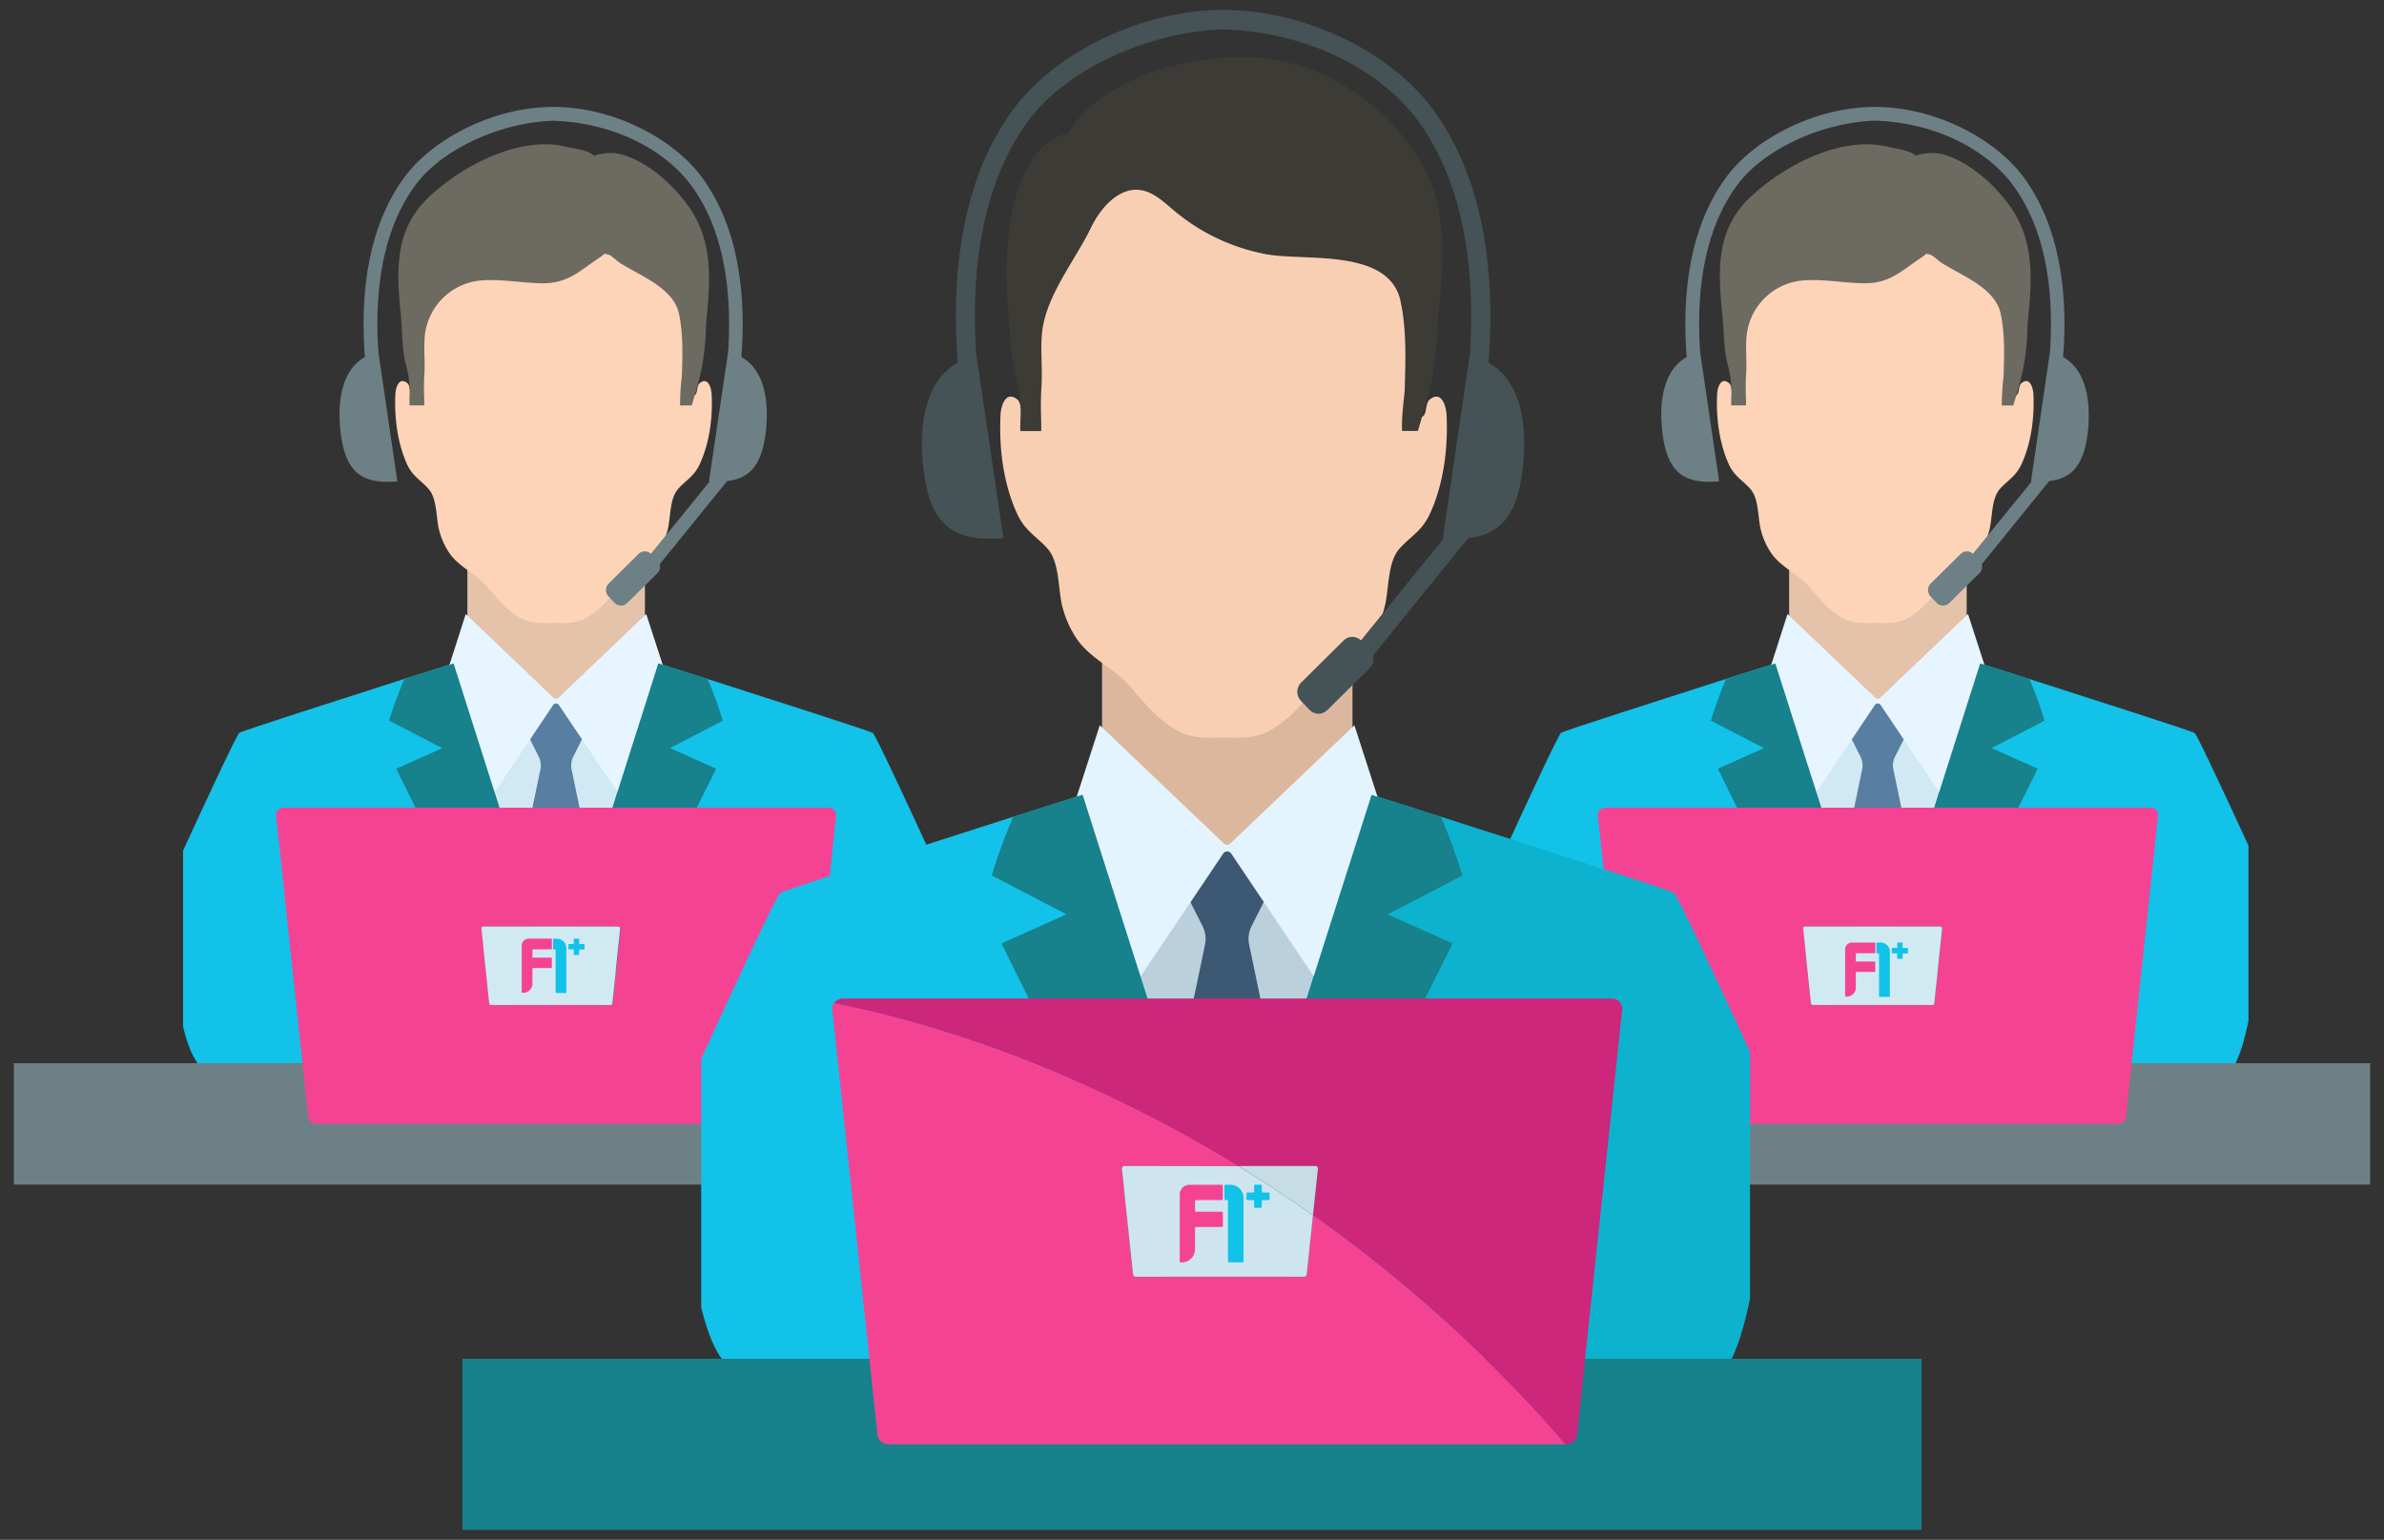 <svg id="Layer_1" data-name="Layer 1" xmlns="http://www.w3.org/2000/svg" viewBox="0 0 612 395.31"><rect x="0" y="0" width="612" height="395.31" fill="#333333" stroke="none"/><defs><style>.cls-1{fill:#e5c2aa;}.cls-2{fill:#fdd4b8;}.cls-3{fill:#6d6a62;}.cls-4{fill:#d1e9f5;}.cls-5{fill:#587ea2;}.cls-6{fill:#12c2e9;}.cls-7{fill:#e6f5ff;}.cls-8{fill:#17818c;}.cls-9{fill:#6d8086;}.cls-10{fill:#f54394;}.cls-11{fill:#d1eaf2;}.cls-12{fill:#dbb79e;}.cls-13{fill:#f9cfb3;}.cls-14{fill:#3d3b36;}.cls-15{fill:#bad1dd;}.cls-16{fill:#3d5872;}.cls-17{fill:#0db3ce;}.cls-18{fill:#e4f4ff;}.cls-19{fill:#455256;}.cls-20{fill:#cc277a;}.cls-21{fill:#cee5ef;}.cls-22{fill:#c7dde5;}</style></defs><title>tuvan</title><g id="_1" data-name="1"><polygon class="cls-1" points="119.98 142.9 119.98 145.3 119.98 165.18 144.81 189.26 152.72 179.8 165.56 164.46 165.56 140.02 119.98 142.9"/><path class="cls-2" d="M182.68,101.2c-.08-1.68-.94-4.51-3-2.89-.94.74-.48,2.55-1.35,3.15-2.11,1.47-2.32-1.84-2.46-3.3-.53-5.56,1.83-10.9,1.2-16.35-.87-7.61-7.6-12.78-13.93-15.35a30.85,30.85,0,0,0-21-.16,30.88,30.88,0,0,0-21,.16C114.71,69,108,74.2,107.11,81.81c-.63,5.45,1.73,10.79,1.2,16.35-.14,1.46-.35,4.77-2.46,3.3-.87-.6-.41-2.41-1.35-3.15-2.07-1.62-2.93,1.21-3,2.89-.29,6,.53,12.54,3,18,1.46,3.15,3.49,4,5.52,6.33,2.26,2.52,1.88,7.48,2.72,10.62a19,19,0,0,0,2.61,5.81c2.5,3.64,6.85,5.34,9.7,8.64,2.68,3.11,5.16,6.2,8.84,8.2,2.22,1.2,5.31,1.22,8.17,1.08,2.84.14,5.94.12,8.16-1.08,3.68-2,6.16-5.09,8.83-8.2,2.86-3.3,7.21-5,9.71-8.64a18.93,18.93,0,0,0,2.6-5.81c.85-3.14.47-8.1,2.72-10.62,2-2.28,4.07-3.18,5.53-6.33C182.15,113.74,183,107.2,182.68,101.2Z"/><path class="cls-3" d="M104.23,93.68a26.18,26.18,0,0,1,.88,8.64c0,.42,0,1.07,0,1.76h3.78a20.34,20.34,0,0,0,0-2.13,62.28,62.28,0,0,1,.08-6.41c.15-3.08-.2-6.23.08-9.29A15.88,15.88,0,0,1,123.48,72c5.31-.44,10.62.71,15.93.72,6.57,0,9.53-3.32,14.71-6.73,1.39-.92.56-1,2-.64.95.26,2.15,1.61,3,2.13,4.92,3.19,13.76,6.35,15.18,13.06,1.12,5.28.89,10.67.75,16a61.29,61.29,0,0,0-.47,7.55h3c.95-3.24,2.21-7.65,2.52-9.35,1.25-6.81,1-9.81,1.25-12.71,1.07-10.29,1.61-20.13-4.39-28.76-6.42-9.23-15.93-14.62-21-13.94-.28,0-3.72.36-3.29.78-1.81-1.72-5-1.84-7.22-2.41-11.93-3-27,4.83-35.68,13.2-9.14,8.84-7.79,20.21-6.76,31.13C103.27,85.82,103.23,90,104.23,93.68Z"/><path class="cls-4" d="M120,207.35c-.16-1.76,21.84-26.19,21.84-26.19h2.81l20.93,24.67-21.85,61.76Z"/><path class="cls-5" d="M154.18,233.25l-7.44-35.68a5.12,5.12,0,0,1,.44-3.34l2.82-5.62a.93.93,0,0,0-.19-1l-3.26-3.42a9.05,9.05,0,0,1-2.06-2.52c-.31-.74-1.15-2.37-2.13-1.67a7.8,7.8,0,0,0-1.71,2.36,20.49,20.49,0,0,1-2.08,2.19l-2.92,3.06a1,1,0,0,0-.19,1l2.83,5.62a5.12,5.12,0,0,1,.43,3.34l-7.44,35.68a.91.91,0,0,0,0,.54l10.3,28a1.5,1.5,0,0,0,2.22,0l10.31-28A.9.9,0,0,0,154.18,233.25Z"/><path class="cls-6" d="M141.42,255l-17-59.82-7.17-25.16-.76.25-12.65,4c-16.29,5.22-41.7,13.37-42.39,13.85S52.23,207,47,218.35v45.23c1.09,4.51,2.52,8.1,4.26,10,21.86,23.22,79.65,22.2,90.59,23.63Z"/><path class="cls-6" d="M237.9,217.08c-5.26-11.43-13.17-28.44-13.83-28.91s-26.11-8.63-42.4-13.85l-12.64-4-.78-.25-10,34.06L142.42,258v.52l-1-3.5.42,42.14.58.08c4.89-.38,78.24-.08,91.83-23.71,1.37-2.37,2.62-6.5,3.65-11.47Z"/><path class="cls-7" d="M165.9,157.64l-22.56,21.51a.88.88,0,0,1-1.22,0l-22.56-21.51-5,15.61,9.75,34.1L142,181a.89.89,0,0,1,1.48,0l17.73,26.34,9.75-34.1Z"/><path class="cls-8" d="M172,192.06l11.85,5.29-41.38,82.79-40.74-82.79,11.82-5.29L99.89,185a110.33,110.33,0,0,1,3.9-10.67l12.65-4,7.93,24.91L130.68,215l11.38,39.53L154.78,215l3.47-10.88L169,170.3l12.64,4A104.64,104.64,0,0,1,185.56,185Z"/><polygon class="cls-9" points="269.12 272.94 3.57 272.94 3.57 272.94 3.57 292.82 3.57 304.1 269.12 304.1 269.13 304.1 269.13 292.82 269.13 272.94 269.12 272.94"/><path class="cls-10" d="M212.66,207.35H72.87a2,2,0,0,0-1.72.9,1.72,1.72,0,0,0-.26,1.14l8.24,77.54a2,2,0,0,0,2.1,1.59H204.32a2.06,2.06,0,0,0,2.09-1.59l8.23-77.54A1.89,1.89,0,0,0,212.66,207.35Zm-55.45,50.26a.51.51,0,0,1-.52.4H126.16a.5.5,0,0,1-.52-.4l-2-19.24a.46.46,0,0,1,.49-.5h34.68a.45.45,0,0,1,.49.5l-.89,8.44Z"/><path class="cls-11" d="M158.76,237.87H124.08a.46.46,0,0,0-.49.5l2,19.24a.5.5,0,0,0,.52.4h30.53a.51.51,0,0,0,.52-.4l1.15-10.8.89-8.44A.45.45,0,0,0,158.76,237.87Z"/><path class="cls-9" d="M190.31,91.67c1.1-14,0-32.38-10.11-46.14-7.38-10-22.75-18.08-38.21-18.08-15.13,0-30.82,8.05-38.19,18.08C93.69,59.29,92.57,77.65,93.69,91.67c-5.77,3.16-7.3,11.09-6.19,19.76,1.32,10.19,5.78,12.9,14.5,12.15L97.14,90.44h0c-.93-13.32.26-30.34,9.44-42.82C113.25,38.48,128,31.49,142,31c15.66.51,28.75,7.5,35.47,16.65,9.17,12.48,10.36,29.5,9.43,42.82h0L182,123.58l.2,0-15.11,18.6a2.25,2.25,0,0,0-3.13,0l-7.74,7.66a2.37,2.37,0,0,0,0,3.29l1.58,1.66a2.26,2.26,0,0,0,3.23,0l7.74-7.65a2.35,2.35,0,0,0,.59-2.3l17.32-21.36c5.71-.61,8.8-4,9.86-12.15C197.6,102.76,196.08,94.83,190.31,91.67Z"/><polygon class="cls-1" points="459.29 142.9 459.29 145.3 459.29 165.18 484.12 189.26 492.03 179.8 504.87 164.46 504.87 140.02 459.29 142.9"/><path class="cls-2" d="M522,101.2c-.08-1.68-.94-4.51-3-2.89-.94.74-.48,2.55-1.35,3.15-2.11,1.47-2.32-1.84-2.46-3.3-.53-5.56,1.83-10.9,1.2-16.35-.87-7.61-7.6-12.78-13.93-15.35a30.88,30.88,0,0,0-21.05-.16,30.85,30.85,0,0,0-21,.16C454,69,447.29,74.2,446.42,81.81c-.64,5.45,1.73,10.79,1.2,16.35-.14,1.46-.35,4.77-2.46,3.3-.87-.6-.41-2.41-1.35-3.15-2.07-1.62-2.93,1.21-3,2.89-.29,6,.53,12.54,3,18,1.46,3.15,3.49,4,5.53,6.33,2.25,2.52,1.87,7.48,2.72,10.62a18.7,18.7,0,0,0,2.6,5.81c2.5,3.64,6.85,5.34,9.71,8.64,2.67,3.11,5.15,6.2,8.83,8.2,2.22,1.2,5.32,1.22,8.16,1.08,2.86.14,5.95.12,8.17-1.08,3.68-2,6.16-5.09,8.84-8.2,2.85-3.3,7.2-5,9.7-8.64a19,19,0,0,0,2.61-5.81c.84-3.14.46-8.1,2.72-10.62,2-2.28,4.06-3.18,5.52-6.33C521.46,113.74,522.28,107.2,522,101.2Z"/><path class="cls-3" d="M443.54,93.68a26.18,26.18,0,0,1,.88,8.64c0,.42,0,1.07,0,1.76h3.78a17.9,17.9,0,0,0,0-2.13,62.28,62.28,0,0,1,.08-6.41c.16-3.08-.2-6.23.09-9.29A15.87,15.87,0,0,1,462.79,72c5.31-.44,10.62.71,15.93.72,6.57,0,9.53-3.32,14.71-6.73,1.39-.92.56-1,2-.64.94.26,2.15,1.61,3,2.13,4.92,3.19,13.75,6.35,15.17,13.06,1.12,5.28.89,10.67.75,16a63.39,63.39,0,0,0-.47,7.55h2.95c1-3.24,2.21-7.65,2.53-9.35,1.24-6.81.94-9.81,1.25-12.71,1.06-10.29,1.61-20.13-4.4-28.76-6.42-9.23-15.93-14.62-21-13.94-.29,0-3.73.36-3.3.78-1.81-1.72-5-1.84-7.22-2.41-11.93-3-27,4.83-35.67,13.2-9.15,8.84-7.8,20.21-6.77,31.13C442.58,85.82,442.54,90,443.54,93.68Z"/><path class="cls-4" d="M459.29,207.35c-.16-1.76,21.84-26.19,21.84-26.19h2.81l20.93,24.67L483,267.59Z"/><path class="cls-5" d="M493.49,233.25l-7.43-35.68a5.06,5.06,0,0,1,.43-3.34l2.83-5.62a1,1,0,0,0-.2-1l-3.26-3.42a9.23,9.23,0,0,1-2.06-2.52c-.31-.74-1.15-2.37-2.13-1.67s-1.14,1.55-1.7,2.36a20.58,20.58,0,0,1-2.09,2.19c-1,1-1.94,2-2.92,3.06a.93.93,0,0,0-.18,1l2.82,5.62a5.19,5.19,0,0,1,.43,3.34l-7.44,35.68a1,1,0,0,0,0,.54l10.31,28a.84.84,0,0,0,1.12.49.82.82,0,0,0,1.1-.49l10.31-28A.83.83,0,0,0,493.49,233.25Z"/><path class="cls-6" d="M480.73,255l-17-59.82-7.17-25.16-.77.25-12.65,4c-16.29,5.22-41.7,13.37-42.39,13.85s-9.17,18.8-14.41,30.18v45.23c1.09,4.51,2.52,8.1,4.26,10,21.86,23.22,79.65,22.2,90.59,23.63Z"/><path class="cls-6" d="M577.21,217.08c-5.26-11.43-13.16-28.44-13.83-28.91s-26.11-8.63-42.4-13.85l-12.64-4-.78-.25-10,34.06L481.73,258v.52l-1-3.5.42,42.14.58.08c4.89-.38,78.24-.08,91.84-23.71,1.37-2.37,2.61-6.5,3.64-11.47Z"/><path class="cls-7" d="M505.21,157.64l-22.56,21.51a.86.86,0,0,1-1.21,0l-22.57-21.51-5,15.61,9.75,34.1L481.3,181a.89.89,0,0,1,1.48,0l17.73,26.34,9.75-34.1Z"/><path class="cls-8" d="M511.26,192.06l11.85,5.29-41.38,82.79L441,197.35l11.83-5.29L439.2,185a110.33,110.33,0,0,1,3.9-10.67l12.65-4,7.94,24.91L470,215l11.38,39.53L494.09,215l3.47-10.88,10.78-33.81,12.64,4A104.64,104.64,0,0,1,524.87,185Z"/><polygon class="cls-9" points="608.43 272.94 342.88 272.94 342.88 292.82 342.88 304.1 608.43 304.1 608.43 292.82 608.43 272.94"/><path class="cls-10" d="M552,207.35H412.19a2,2,0,0,0-1.73.9,1.84,1.84,0,0,0-.26,1.14l8.24,77.54a2,2,0,0,0,2.1,1.59H543.63a2.06,2.06,0,0,0,2.09-1.59L554,209.39A1.88,1.88,0,0,0,552,207.35Zm-55.45,50.26a.5.5,0,0,1-.52.4H465.47a.53.53,0,0,1-.53-.4l-2-19.24a.46.46,0,0,1,.5-.5h34.68a.46.46,0,0,1,.49.5l-.9,8.44Z"/><path class="cls-11" d="M498.08,237.87H463.4a.46.46,0,0,0-.5.5l2,19.24a.53.53,0,0,0,.53.4H496a.5.5,0,0,0,.52-.4l1.15-10.8.9-8.44A.46.46,0,0,0,498.08,237.87Z"/><path class="cls-9" d="M529.62,91.67c1.1-14,0-32.38-10.11-46.14-7.38-10-22.75-18.08-38.21-18.08-15.13,0-30.82,8.05-38.19,18.08C433,59.29,431.88,77.65,433,91.67c-5.77,3.16-7.3,11.09-6.19,19.76,1.32,10.19,5.78,12.9,14.51,12.15l-4.87-33.14h0c-.93-13.32.26-30.34,9.43-42.82,6.72-9.15,21.47-16.14,35.46-16.65,15.66.51,28.75,7.5,35.47,16.65,9.17,12.48,10.36,29.5,9.43,42.82h0l-4.86,33.14.2,0-15.11,18.6a2.24,2.24,0,0,0-3.12,0l-7.75,7.66a2.39,2.39,0,0,0,0,3.29l1.59,1.66a2.26,2.26,0,0,0,3.23,0l7.74-7.65a2.35,2.35,0,0,0,.59-2.3l17.32-21.36c5.71-.61,8.81-4,9.86-12.15C536.91,102.76,535.39,94.83,529.62,91.67Z"/><polygon class="cls-12" points="282.91 165.38 282.91 168.78 282.91 196.82 317.93 230.78 329.1 217.45 347.2 195.81 347.2 161.33 282.91 165.38"/><path class="cls-13" d="M371.35,106.58c-.11-2.38-1.31-6.37-4.24-4.08-1.33,1-.68,3.59-1.91,4.44-3,2.07-3.26-2.59-3.47-4.65-.74-7.84,2.59-15.37,1.7-23.07-1.24-10.73-10.72-18-19.65-21.65s-16.41-21.88-25.51-18.52c-9.1-3.36-29.1-.85-38,2.77S266,68.49,264.75,79.22c-.88,7.7,2.46,15.23,1.7,23.07-.19,2.06-.48,6.72-3.46,4.65-1.23-.85-.59-3.4-1.9-4.44-2.93-2.29-4.14,1.7-4.25,4.08-.41,8.45.74,17.69,4.28,25.35,2.06,4.44,4.93,5.71,7.79,8.92,3.18,3.56,2.66,10.55,3.84,15a26.57,26.57,0,0,0,3.68,8.18c3.52,5.13,9.65,7.53,13.68,12.2,3.78,4.38,7.28,8.73,12.47,11.55,3.13,1.71,7.5,1.74,11.51,1.53,4,.21,8.39.18,11.52-1.53,5.19-2.82,8.69-7.17,12.47-11.55,4-4.67,10.15-7.07,13.68-12.2a26.57,26.57,0,0,0,3.68-8.18c1.18-4.44.65-11.43,3.83-15,2.87-3.21,5.74-4.48,7.79-8.92C370.61,124.27,371.76,115,371.35,106.58Z"/><path class="cls-14" d="M260.7,96a37,37,0,0,1,1.24,12.2c0,.59-.06,1.49,0,2.47h5.34c.05-1.18,0-2.3,0-3a85.58,85.58,0,0,1,.11-9.06c.21-4.32-.3-8.78.11-13.09.91-9.53,8.5-18.66,12.53-27,2.57-5.3,7.28-10.58,12.86-9.71,3.28.52,5.89,3.07,8.5,5.25a51.29,51.29,0,0,0,23.81,11.23c10,1.8,31.45-1.64,34.35,12.08,1.57,7.45,1.25,15.06,1.06,22.62,0,1.07-.89,6.84-.68,10.64H364c1.34-4.57,3.12-10.78,3.56-13.18,1.76-9.61,1.35-13.84,1.77-17.93,1.51-14.51,2.27-28.4-6.19-40.56-10.45-15-26.56-24.34-44.31-24.35-14.9,0-36.25,5.54-44.67,19.57-15.94,3.94-16.6,32.29-15.36,45.34C259.34,84.89,259.29,90.84,260.7,96Z"/><path class="cls-15" d="M282.91,256.31c-.22-2.5,30.81-36.95,30.81-36.95h4l29.51,34.8-30.82,87.11Z"/><path class="cls-16" d="M331.17,292.83l-10.5-50.33a7.15,7.15,0,0,1,.61-4.71l4-7.92a1.36,1.36,0,0,0-.28-1.38c-1.53-1.62-3.07-3.22-4.6-4.84a12.56,12.56,0,0,1-2.9-3.55c-.44-1-1.62-3.33-3-2.35-1.21.85-1.62,2.19-2.4,3.33a28.59,28.59,0,0,1-2.94,3.09L305,228.49a1.3,1.3,0,0,0-.27,1.38l4,7.92a7.22,7.22,0,0,1,.61,4.71l-10.49,50.33a1.27,1.27,0,0,0,.05.77l14.53,39.45a1.16,1.16,0,0,0,1.57.69,1.14,1.14,0,0,0,1.56-.69l14.55-39.45A1.55,1.55,0,0,0,331.17,292.83Z"/><path class="cls-6" d="M313.16,323.55l-24.05-84.37L279,203.7s-.38.11-1.09.35c-2.53.78-9.28,2.94-17.84,5.65-23,7.37-58.83,18.86-59.79,19.54S187.35,255.76,180,271.82V335.6c1.54,6.36,3.55,11.44,6,14.06C216.81,382.42,298.33,381,313.74,383Z"/><path class="cls-17" d="M449.24,270c-7.42-16.11-18.57-40.1-19.5-40.78s-36.83-12.17-59.81-19.54c-8.52-2.71-15.3-4.85-17.83-5.65-.72-.24-1.1-.35-1.1-.35l-14.11,48-22.32,76v.74l-1.41-4.94.58,59.45.83.1c6.89-.53,110.35-.1,129.54-33.44,1.93-3.35,3.68-9.16,5.13-16.18Z"/><path class="cls-18" d="M347.69,186.19l-31.82,30.33a1.21,1.21,0,0,1-1.71,0l-31.83-30.33-7.11,22L289,256.31l25-37.16a1.23,1.23,0,0,1,2.08,0l25,37.16L354.8,208.2Z"/><path class="cls-8" d="M356.22,234.74l16.71,7.45L314.57,359,257.1,242.19l16.68-7.45-19.19-10a154.62,154.62,0,0,1,5.49-15.06c8.56-2.71,15.31-4.87,17.84-5.65l11.19,35.13,8.9,27.9,16.05,55.75L332,267.08l4.89-15.35,15.21-47.68c2.53.81,9.31,2.94,17.83,5.65a149.45,149.45,0,0,1,5.49,15.06Z"/><path class="cls-19" d="M382.11,93.13c1.57-19.78,0-45.67-14.26-65.07C357.45,13.9,335.77,2.55,314,2.55c-21.35,0-43.48,11.35-53.88,25.51-14.26,19.4-15.83,45.29-14.26,65.07-8.14,4.46-10.29,15.65-8.72,27.87,1.85,14.37,8.14,18.19,20.45,17.14L250.7,91.39l-.06,0C249.33,72.62,251,48.62,264,31c9.48-12.9,30.27-22.76,50-23.48C336,8.25,354.52,18.11,364,31c12.94,17.61,14.61,41.61,13.31,60.4l-.06,0-6.86,46.75.28,0-21.3,26.25a3.18,3.18,0,0,0-4.42,0L334,175.25a3.34,3.34,0,0,0-.06,4.64l2.24,2.35a3.18,3.18,0,0,0,4.54.07l10.92-10.8a3.31,3.31,0,0,0,.84-3.25l24.43-30.11c8.05-.87,12.41-5.6,13.9-17.15C392.4,108.78,390.25,97.59,382.11,93.13Z"/><polygon class="cls-8" points="118.72 348.82 118.72 376.86 118.72 392.76 493.29 392.76 493.29 376.86 493.29 348.82 118.72 348.82"/><path class="cls-20" d="M337.62,299.34a.67.67,0,0,1,.7.72L337.05,312a362.8,362.8,0,0,1,64.83,58.81,2.85,2.85,0,0,0,2.93-2.23l11.62-109.37a2.64,2.64,0,0,0-2.79-2.87H216.47a2.81,2.81,0,0,0-2.43,1.27c16.42,3.13,57.25,13.21,103.85,41.76Z"/><path class="cls-10" d="M337.05,312l-1.62,15.22a.71.71,0,0,1-.73.56H291.63a.72.72,0,0,1-.74-.56L288,300.06a.67.67,0,0,1,.7-.72h29.18c-46.6-28.55-87.43-38.63-103.85-41.76a2.4,2.4,0,0,0-.36,1.6l11.61,109.37a2.89,2.89,0,0,0,3,2.24H401.88A362.8,362.8,0,0,0,337.05,312Z"/><path class="cls-21" d="M288.71,299.34a.67.67,0,0,0-.7.72l2.88,27.13a.72.72,0,0,0,.74.56H334.7a.71.71,0,0,0,.73-.56L337.05,312c-6.46-4.57-12.87-8.77-19.16-12.63Z"/><path class="cls-22" d="M337.62,299.34H317.89c6.29,3.86,12.7,8.06,19.16,12.63l1.27-11.91A.67.67,0,0,0,337.62,299.34Z"/></g><path class="cls-6" d="M142.13,241a.16.16,0,0,0-.16.16v2.43a.16.16,0,0,0,.16.16h.34a.16.16,0,0,1,.16.16v10.87a.16.16,0,0,0,.16.15h2.43a.16.16,0,0,0,.16-.15V243.34A2.37,2.37,0,0,0,143,241Z"/><path class="cls-10" d="M136.84,243.72h4.67a.16.16,0,0,0,.16-.16v-2.43a.16.16,0,0,0-.16-.16h-5.83a1.75,1.75,0,0,0-1.75,1.75v12a.16.16,0,0,0,.16.15h.22a2.36,2.36,0,0,0,2.37-2.36v-3.83a.16.16,0,0,1,.16-.16h4.67a.16.16,0,0,0,.16-.16V246a.16.16,0,0,0-.16-.16h-4.83v-1.92A.16.16,0,0,1,136.84,243.72Z"/><path class="cls-6" d="M149.9,242.35h-1.06a.16.16,0,0,1-.16-.16v-1.06a.16.16,0,0,0-.16-.16h-1.06a.16.16,0,0,0-.16.16v1.06a.16.16,0,0,1-.15.16h-1.07a.16.16,0,0,0-.16.16v1.06a.16.16,0,0,0,.16.16h1.07a.16.16,0,0,1,.15.16V245a.16.16,0,0,0,.16.16h1.06a.16.16,0,0,0,.16-.16v-1.06a.16.16,0,0,1,.16-.16h1.06a.16.16,0,0,0,.16-.16v-1.06A.16.16,0,0,0,149.9,242.35Z"/><path class="cls-6" d="M481.86,242a.16.16,0,0,0-.16.16v2.43a.16.16,0,0,0,.16.16h.35a.16.16,0,0,1,.16.16v10.87a.15.15,0,0,0,.15.15H485a.15.15,0,0,0,.15-.15V244.34a2.36,2.36,0,0,0-2.36-2.37Z"/><path class="cls-10" d="M476.57,244.72h4.68a.16.16,0,0,0,.16-.16v-2.43a.16.16,0,0,0-.16-.16h-5.84a1.74,1.74,0,0,0-1.74,1.75v12a.16.16,0,0,0,.16.15h.22a2.36,2.36,0,0,0,2.37-2.36v-3.83a.16.16,0,0,1,.15-.16h4.68a.16.16,0,0,0,.16-.16V247a.16.16,0,0,0-.16-.16h-4.83v-1.92A.16.16,0,0,1,476.57,244.72Z"/><path class="cls-6" d="M489.64,243.35h-1.06a.16.16,0,0,1-.16-.16v-1.06a.16.16,0,0,0-.16-.16H487.2a.16.16,0,0,0-.16.16v1.06a.16.16,0,0,1-.16.16h-1.06a.16.16,0,0,0-.16.16v1.06a.16.16,0,0,0,.16.16h1.06a.16.16,0,0,1,.16.16V246a.16.16,0,0,0,.16.16h1.06a.16.16,0,0,0,.16-.16v-1.06a.16.16,0,0,1,.16-.16h1.06a.16.16,0,0,0,.16-.16v-1.06A.16.16,0,0,0,489.64,243.35Z"/><path class="cls-6" d="M314.55,304.16a.23.23,0,0,0-.23.23v3.48a.22.22,0,0,0,.23.22H315a.23.23,0,0,1,.23.23v15.54a.22.22,0,0,0,.22.23H319a.23.23,0,0,0,.23-.23V307.54a3.39,3.39,0,0,0-3.38-3.38Z"/><path class="cls-10" d="M307,308.09h6.69a.23.23,0,0,0,.23-.22v-3.48a.23.23,0,0,0-.23-.23h-8.35a2.5,2.5,0,0,0-2.49,2.5v17.2a.22.22,0,0,0,.22.23h.33a3.38,3.38,0,0,0,3.38-3.38v-5.48A.23.23,0,0,1,307,315h6.69a.23.23,0,0,0,.23-.22V311.3a.23.23,0,0,0-.23-.22h-6.91v-2.76A.22.22,0,0,1,307,308.09Z"/><path class="cls-6" d="M325.67,306.14h-1.52a.22.22,0,0,1-.22-.23v-1.52a.23.23,0,0,0-.23-.23h-1.52a.23.23,0,0,0-.23.23v1.52a.22.22,0,0,1-.22.23h-1.52a.22.22,0,0,0-.23.22v1.52a.23.23,0,0,0,.23.23h1.52a.22.22,0,0,1,.22.22v1.53a.22.22,0,0,0,.23.22h1.52a.23.23,0,0,0,.23-.22v-1.53a.22.22,0,0,1,.22-.22h1.52a.23.23,0,0,0,.23-.23v-1.52A.22.22,0,0,0,325.67,306.14Z"/></svg>